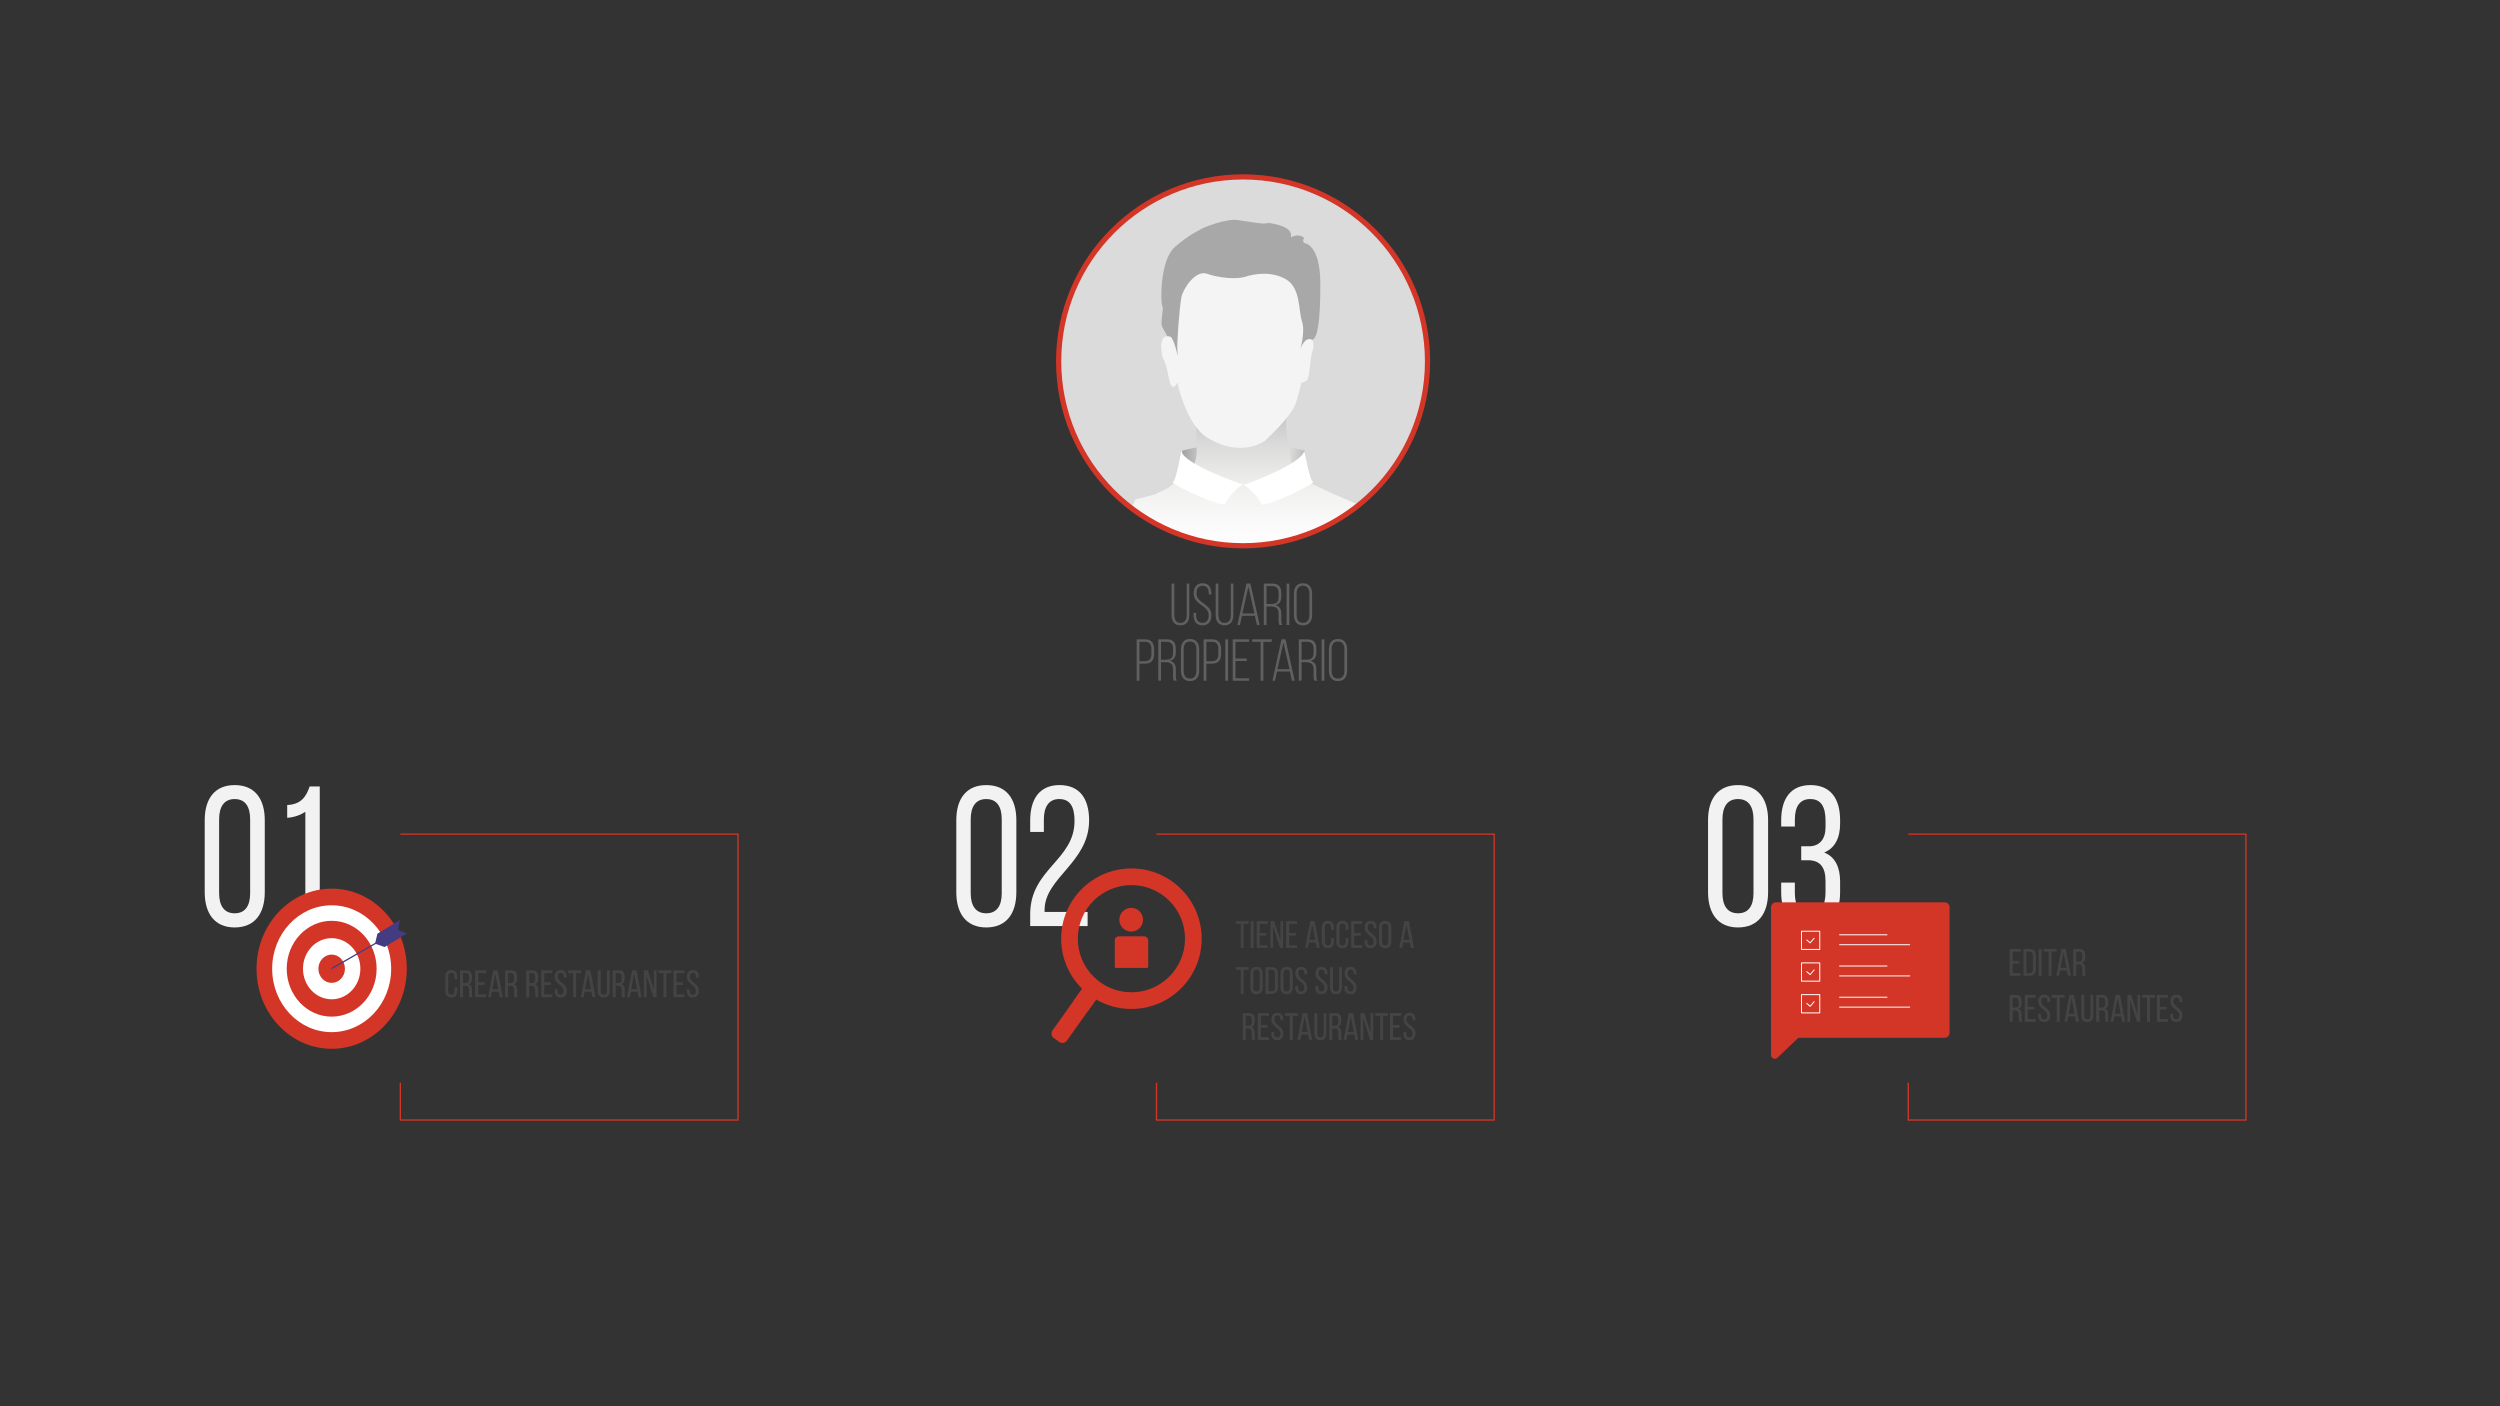 <?xml version="1.0" encoding="utf-8"?>
<!-- Generator: Adobe Illustrator 24.0.0, SVG Export Plug-In . SVG Version: 6.00 Build 0)  -->
<svg version="1.1" id="Layer_1" xmlns="http://www.w3.org/2000/svg" xmlns:xlink="http://www.w3.org/1999/xlink" x="0px" y="0px"
	 viewBox="0 0 1920 1080" style="enable-background:new 0 0 1920 1080;" xml:space="preserve">
<rect x="0" y="0" width="1920" height="1080" fill="#333333" stroke="none"/>
<style type="text/css">
	.st0{fill:#606060;}
	.st1{clip-path:url(#SVGID_2_);}
	.st2{fill:url(#SVGID_3_);}
	.st3{fill:url(#SVGID_4_);}
	.st4{fill:#A8A8A8;}
	.st5{fill:#F4F4F4;}
	.st6{fill:#FFFFFF;}
	.st7{fill:#F2F2F2;}
	.st8{fill:#D33527;}
	.st9{fill:#443C83;}
	.st10{fill:#444444;}
</style>
<g>
	<path class="st0" d="M879.55,491.01c4.9,0,6.81,3.09,6.81,7.72v3.45c0,5.04-2.32,7.54-7.36,7.54h-3.95v13.08h-2.09v-31.79H879.55z
		 M879,507.81c3.68,0,5.27-1.63,5.27-5.49v-3.72c0-3.45-1.18-5.68-4.72-5.68h-4.5v14.89H879z"/>
	<path class="st0" d="M896.21,491.01c4.86,0,6.81,2.68,6.81,7.17v2.77c0,3.72-1.45,5.86-4.59,6.58c3.27,0.73,4.59,3.04,4.59,6.49
		v4.95c0,1.32,0.09,2.77,0.77,3.81h-2.18c-0.54-0.95-0.68-2.09-0.68-3.81v-5c0-4.22-2.32-5.4-5.95-5.4h-3.31v14.21h-2.09v-31.79
		H896.21z M895.03,506.68c3.72,0,5.9-1.04,5.9-5.31v-3c0-3.41-1.32-5.45-4.77-5.45h-4.5v13.76H895.03z"/>
	<path class="st0" d="M906.97,498.77c0-4.63,2.13-8.04,6.95-8.04c4.9,0,7.04,3.41,7.04,8.04v16.26c0,4.63-2.13,8.04-7.04,8.04
		c-4.81,0-6.95-3.41-6.95-8.04V498.77z M909.06,515.17c0,3.45,1.36,5.99,4.86,5.99c3.54,0,4.95-2.54,4.95-5.99v-16.53
		c0-3.45-1.41-5.99-4.95-5.99c-3.5,0-4.86,2.54-4.86,5.99V515.17z"/>
	<path class="st0" d="M930.99,491.01c4.9,0,6.81,3.09,6.81,7.72v3.45c0,5.04-2.32,7.54-7.36,7.54h-3.95v13.08h-2.09v-31.79H930.99z
		 M930.44,507.81c3.68,0,5.27-1.63,5.27-5.49v-3.72c0-3.45-1.18-5.68-4.72-5.68h-4.5v14.89H930.44z"/>
	<path class="st0" d="M943.11,491.01v31.79h-2.09v-31.79H943.11z"/>
	<path class="st0" d="M957.5,505.72v1.91h-8.67v13.26h10.44v1.91h-12.53v-31.79h12.53v1.91h-10.44v12.81H957.5z"/>
	<path class="st0" d="M968.17,522.8v-29.88h-6.49v-1.91h15.03v1.91h-6.45v29.88H968.17z"/>
	<path class="st0" d="M980.75,515.76l-1.59,7.04h-1.91l6.95-31.83h3.04l7.08,31.83h-2.09l-1.59-7.04H980.75z M981.07,513.94h9.26
		l-4.68-20.57L981.07,513.94z"/>
	<path class="st0" d="M1004.13,491.01c4.86,0,6.81,2.68,6.81,7.17v2.77c0,3.72-1.45,5.86-4.59,6.58c3.27,0.73,4.59,3.04,4.59,6.49
		v4.95c0,1.32,0.09,2.77,0.77,3.81h-2.18c-0.54-0.95-0.68-2.09-0.68-3.81v-5c0-4.22-2.32-5.4-5.95-5.4h-3.31v14.21h-2.09v-31.79
		H1004.13z M1002.95,506.68c3.72,0,5.9-1.04,5.9-5.31v-3c0-3.41-1.32-5.45-4.77-5.45h-4.5v13.76H1002.95z"/>
	<path class="st0" d="M1017.12,491.01v31.79h-2.09v-31.79H1017.12z"/>
	<path class="st0" d="M1020.61,498.77c0-4.63,2.13-8.04,6.95-8.04c4.9,0,7.04,3.41,7.04,8.04v16.26c0,4.63-2.13,8.04-7.04,8.04
		c-4.81,0-6.95-3.41-6.95-8.04V498.77z M1022.7,515.17c0,3.45,1.36,5.99,4.86,5.99c3.54,0,4.95-2.54,4.95-5.99v-16.53
		c0-3.45-1.41-5.99-4.95-5.99c-3.5,0-4.86,2.54-4.86,5.99V515.17z"/>
</g>
<g>
	<path class="st0" d="M901.86,472.33c0,3.41,1.27,6.04,4.77,6.04s4.77-2.63,4.77-6.04v-24.11h1.95v24.02c0,4.54-1.91,8.04-6.77,8.04
		s-6.81-3.5-6.81-8.04v-24.02h2.09V472.33z"/>
	<path class="st0" d="M930.33,455.89v0.68h-2v-0.82c0-3.36-1.27-5.9-4.72-5.9s-4.72,2.5-4.72,5.86c0,7.72,11.49,7.86,11.49,16.62
		c0,4.59-2,7.95-6.86,7.95s-6.86-3.36-6.86-7.95v-1.63h2v1.77c0,3.41,1.32,5.86,4.81,5.86s4.81-2.45,4.81-5.86
		c0-7.63-11.49-7.77-11.49-16.62c0-4.77,2.09-7.86,6.77-7.9C928.38,447.94,930.33,451.3,930.33,455.89z"/>
	<path class="st0" d="M935.73,472.33c0,3.41,1.27,6.04,4.77,6.04s4.77-2.63,4.77-6.04v-24.11h1.95v24.02c0,4.54-1.91,8.04-6.77,8.04
		s-6.81-3.5-6.81-8.04v-24.02h2.09V472.33z"/>
	<path class="st0" d="M953.85,472.96l-1.59,7.04h-1.91l6.95-31.83h3.04l7.08,31.83h-2.09l-1.59-7.04H953.85z M954.17,471.15h9.26
		l-4.68-20.57L954.17,471.15z"/>
	<path class="st0" d="M977.23,448.21c4.86,0,6.81,2.68,6.81,7.17v2.77c0,3.72-1.45,5.86-4.59,6.58c3.27,0.73,4.59,3.04,4.59,6.49
		v4.95c0,1.32,0.09,2.77,0.77,3.81h-2.18c-0.54-0.95-0.68-2.09-0.68-3.81v-5c0-4.22-2.32-5.4-5.95-5.4h-3.32V480h-2.09v-31.79
		H977.23z M976.05,463.88c3.72,0,5.9-1.04,5.9-5.31v-3c0-3.41-1.32-5.45-4.77-5.45h-4.5v13.76H976.05z"/>
	<path class="st0" d="M990.21,448.21V480h-2.09v-31.79H990.21z"/>
	<path class="st0" d="M993.71,455.98c0-4.63,2.13-8.04,6.95-8.04c4.9,0,7.04,3.41,7.04,8.04v16.26c0,4.63-2.13,8.04-7.04,8.04
		c-4.81,0-6.95-3.41-6.95-8.04V455.98z M995.8,472.37c0,3.45,1.36,5.99,4.86,5.99c3.54,0,4.95-2.54,4.95-5.99v-16.53
		c0-3.45-1.41-5.99-4.95-5.99c-3.5,0-4.86,2.54-4.86,5.99V472.37z"/>
</g>
<g>
	<defs>
		<circle id="SVGID_1_" cx="954.69" cy="277.51" r="141.65"/>
	</defs>
	<use xlink:href="#SVGID_1_"  style="overflow:visible;fill:#DBDBDB;"/>
	<clipPath id="SVGID_2_">
		<use xlink:href="#SVGID_1_"  style="overflow:visible;"/>
	</clipPath>
	<g class="st1">
		<linearGradient id="SVGID_3_" gradientUnits="userSpaceOnUse" x1="907.974" y1="357.921" x2="1002.295" y2="357.921">
			<stop  offset="0" style="stop-color:#A1A1A1"/>
			<stop  offset="0.058" style="stop-color:#B2B2B2"/>
			<stop  offset="0.187" style="stop-color:#D4D4D4"/>
			<stop  offset="0.311" style="stop-color:#ECECEC"/>
			<stop  offset="0.425" style="stop-color:#FAFAFA"/>
			<stop  offset="0.521" style="stop-color:#FFFFFF"/>
			<stop  offset="0.645" style="stop-color:#FCFCFB"/>
			<stop  offset="0.755" style="stop-color:#F1F1F1"/>
			<stop  offset="0.86" style="stop-color:#DFDFDE"/>
			<stop  offset="0.961" style="stop-color:#C6C6C5"/>
			<stop  offset="1" style="stop-color:#BABAB9"/>
		</linearGradient>
		<path class="st2" d="M1002.29,375.65c-31.24-11.07-62.83-10.7-94.32,0v-29.57c31.7-8.11,63.12-7.58,94.32,0V375.65z"/>
		<linearGradient id="SVGID_4_" gradientUnits="userSpaceOnUse" x1="955.76" y1="436.681" x2="955.76" y2="306.033">
			<stop  offset="0" style="stop-color:#FFFFFF"/>
			<stop  offset="0.243" style="stop-color:#FBFBFB"/>
			<stop  offset="0.48" style="stop-color:#F0F0EF"/>
			<stop  offset="0.715" style="stop-color:#DCDCDC"/>
			<stop  offset="0.946" style="stop-color:#C1C1C0"/>
			<stop  offset="1" style="stop-color:#BABAB9"/>
		</linearGradient>
		<path class="st3" d="M988.35,320.9c-2.36-0.01,1.89,29.96,4.07,37.15c4.97,16.39,65.84,30.27,66.29,41.15
			c0.12,2.84,0,29.92,0,29.92H852.75l19.18-45.52l14.59-3.78l7.76-3.67c1.49-0.71,2.91-1.57,4.23-2.56l15.95-12.11
			c0,0,5-6.25,4.59-15.71c-0.42-9.46-0.42-24.85-0.42-24.85H988.35z"/>
		<path class="st4" d="M905.49,274.72c0,0-10.92-20.34-12.84-23.51c-1.92-3.16,1.44-14.01,0-16.27c-1.44-2.26-1.92-35.24,9.6-45.18
			c11.51-9.94,18.23-12.65,18.23-12.65c2.85-2.46,21.82-9.39,29.79-8.13c23.98,3.77,19.99,2.54,24.42,2.26
			c10.18,1.64,17.96,4.38,16.75,11.05c3.83-1.97,6.88-2,10.11,0.24c-0.89,1.89-1,3.13,0,4.07c0,0,12.47,0.45,12.47,31.63
			c0,30.02-2.33,40.75-5.76,42.47c-3.43,1.72-9.75,7.82-9.75,7.82s1.59-54.34-13.76-53.91c-15.35,0.43-26.6,8.17-63.81,0
			C912.8,212.83,901.17,263.88,905.49,274.72z"/>
		<path class="st5" d="M904.23,293.83c0,0,6.61,32.41,23.23,42.47c25.95,15.71,43.77,2.39,43.77,2.39s20.71-18.56,24.1-29.49
			c3.03-9.77,4.1-15.36,4.1-15.36s2.73,0,4.56-2.26c1.82-2.26,2.28-16.72,3.64-20.78c1.37-4.07,2.28-10.84-2.28-10.39
			c-4.56,0.45-6.83,8.13-6.83,8.13s4.14-13.67,1.4-21.8c-2.73-8.13-0.95-25.19-11.88-31.97c-10.93-6.78-24.85-4.52-31.56-2.26
			c-6.71,2.26-20.83,0.9-29.48-2.26c-8.66-3.16-18.33,11.22-19.69,18c-1.37,6.78-3.54,34.87-3.08,40.29
			c0.46,5.42,0.46,5.42,0.46,5.42s-3.19-14.46-5.92-15.36c-2.73-0.9-7.74-0.9-6.83,9.94s2.02,2.45,5.92,22.59
			C900.13,302.87,904.23,293.83,904.23,293.83z"/>
		<path class="st6" d="M907.24,346.3c0,0-3.97,23.36-6.52,24.02c-2.54,0.66,28.22,15.81,39.53,17.26c0,0,6.8-11.76,14.41-15.32
			C954.67,372.26,908.81,356.7,907.24,346.3z"/>
		<path class="st6" d="M1001.7,346.08c0,0,4.18,23.32,6.7,23.95c2.52,0.63-27.74,16.11-38.9,17.69c0,0-6.84-11.69-14.41-15.16
			C955.09,372.56,1000.26,356.5,1001.7,346.08z"/>
	</g>
	<use xlink:href="#SVGID_1_"  style="overflow:visible;fill:none;stroke:#D33527;stroke-width:4;stroke-miterlimit:10;"/>
</g>
<g>
	<g>
		<g>
			<path class="st7" d="M157.22,629.9c0-16.38,7.61-26.95,22.99-26.95c15.52,0,23.13,10.57,23.13,26.95v55.28
				c0,16.38-7.61,27.1-23.13,27.1c-15.37,0-22.99-10.72-22.99-27.1V629.9z M168.28,685.95c0,9.65,3.88,15.46,11.92,15.46
				c8.19,0,11.92-5.82,11.92-15.46v-56.65c0-9.8-3.74-15.62-11.92-15.62c-8.04,0-11.92,5.82-11.92,15.62V685.95z"/>
			<path class="st7" d="M234.51,623.47c-3.74,2.45-8.62,4.29-13.94,4.59v-9.8c10.92-0.46,14.65-6.74,17.24-14.24h7.76v107.19h-11.06
				V623.47z"/>
		</g>
		<g>
			<g>
				<ellipse class="st8" cx="254.72" cy="743.98" rx="57.7" ry="61.5"/>
				<ellipse class="st6" cx="254.72" cy="743.98" rx="45.7" ry="48.71"/>
				<ellipse class="st8" cx="254.72" cy="743.98" rx="34.52" ry="36.8"/>
				<ellipse class="st6" cx="254.72" cy="743.98" rx="22.03" ry="23.48"/>
				<ellipse class="st8" cx="254.72" cy="743.98" rx="10.19" ry="10.86"/>
			</g>
			
				<rect x="251.33" y="730.77" transform="matrix(0.867 -0.498 0.498 0.867 -327.416 235.028)" class="st9" width="51.06" height="1"/>
			<polygon class="st9" points="312.47,716.94 295.35,727.33 288.03,724.74 289.87,717.06 306.98,706.67 305.74,714.23 			"/>
		</g>
		<g>
			<path class="st10" d="M351.21,750.21v1.85h-2.18v-1.97c0-1.85-0.74-2.97-2.41-2.97c-1.65,0-2.41,1.12-2.41,2.97v10.89
				c0,1.85,0.77,2.97,2.41,2.97c1.68,0,2.41-1.12,2.41-2.97v-2.68h2.18v2.56c0,3.12-1.47,5.18-4.65,5.18
				c-3.15,0-4.62-2.06-4.62-5.18v-10.66c0-3.12,1.47-5.18,4.62-5.18C349.74,745.03,351.21,747.09,351.21,750.21z"/>
			<path class="st10" d="M357.89,745.24c3.24,0,4.59,1.65,4.59,4.71v1.68c0,2.27-0.79,3.68-2.56,4.24c1.88,0.56,2.59,2.09,2.59,4.3
				v3.21c0,0.91,0.03,1.77,0.41,2.47h-2.33c-0.27-0.59-0.38-1.12-0.38-2.5v-3.24c0-2.33-1.09-3.06-3-3.06h-1.62v8.8h-2.3v-20.6
				H357.89z M357.3,754.95c1.83,0,2.91-0.59,2.91-2.83v-1.97c0-1.85-0.68-2.83-2.38-2.83h-2.24v7.62H357.3z"/>
			<path class="st10" d="M372.23,754.36v2.06h-5.03v7.33h6.18v2.09h-8.48v-20.6h8.48v2.09h-6.18v7.03H372.23z"/>
			<path class="st10" d="M377.82,761.69l-0.79,4.15h-2.12l3.94-20.6h3.33l3.94,20.6h-2.3l-0.79-4.15H377.82z M378.12,759.72h4.59
				l-2.33-11.89L378.12,759.72z"/>
			<path class="st10" d="M392.51,745.24c3.24,0,4.59,1.65,4.59,4.71v1.68c0,2.27-0.79,3.68-2.56,4.24c1.88,0.56,2.59,2.09,2.59,4.3
				v3.21c0,0.91,0.03,1.77,0.41,2.47h-2.33c-0.27-0.59-0.38-1.12-0.38-2.5v-3.24c0-2.33-1.09-3.06-3-3.06h-1.62v8.8h-2.3v-20.6
				H392.51z M391.93,754.95c1.82,0,2.91-0.59,2.91-2.83v-1.97c0-1.85-0.68-2.83-2.38-2.83h-2.24v7.62H391.93z"/>
			<path class="st10" d="M408.68,745.24c3.24,0,4.59,1.65,4.59,4.71v1.68c0,2.27-0.79,3.68-2.56,4.24c1.88,0.56,2.59,2.09,2.59,4.3
				v3.21c0,0.91,0.03,1.77,0.41,2.47h-2.33c-0.27-0.59-0.38-1.12-0.38-2.5v-3.24c0-2.33-1.09-3.06-3-3.06h-1.62v8.8h-2.3v-20.6
				H408.68z M408.09,754.95c1.82,0,2.91-0.59,2.91-2.83v-1.97c0-1.85-0.68-2.83-2.38-2.83h-2.24v7.62H408.09z"/>
			<path class="st10" d="M423.01,754.36v2.06h-5.03v7.33h6.18v2.09h-8.48v-20.6h8.48v2.09h-6.18v7.03H423.01z"/>
			<path class="st10" d="M435.2,750.18v0.56h-2.18v-0.68c0-1.85-0.71-2.94-2.35-2.94s-2.35,1.09-2.35,2.91
				c0,4.62,6.92,5.06,6.92,10.86c0,3.12-1.5,5.15-4.65,5.15s-4.62-2.03-4.62-5.15v-1.18h2.15v1.29c0,1.85,0.77,2.94,2.41,2.94
				c1.65,0,2.41-1.09,2.41-2.94c0-4.59-6.89-5.03-6.89-10.83c0-3.18,1.47-5.15,4.56-5.15C433.73,745.03,435.2,747.06,435.2,750.18z"
				/>
			<path class="st10" d="M440.21,765.84v-18.51h-3.8v-2.09h9.86v2.09h-3.8v18.51H440.21z"/>
			<path class="st10" d="M449.04,761.69l-0.79,4.15h-2.12l3.94-20.6h3.33l3.94,20.6h-2.3l-0.79-4.15H449.04z M449.33,759.72h4.59
				l-2.33-11.89L449.33,759.72z"/>
			<path class="st10" d="M461.32,760.99c0,1.85,0.74,2.97,2.41,2.97c1.65,0,2.38-1.12,2.38-2.97v-15.75h2.15v15.63
				c0,3.12-1.44,5.21-4.62,5.21c-3.15,0-4.59-2.09-4.59-5.21v-15.63h2.27V760.99z"/>
			<path class="st10" d="M475.12,745.24c3.24,0,4.59,1.65,4.59,4.71v1.68c0,2.27-0.79,3.68-2.56,4.24c1.88,0.56,2.59,2.09,2.59,4.3
				v3.21c0,0.91,0.03,1.77,0.41,2.47h-2.33c-0.27-0.59-0.38-1.12-0.38-2.5v-3.24c0-2.33-1.09-3.06-3-3.06h-1.62v8.8h-2.3v-20.6
				H475.12z M474.54,754.95c1.82,0,2.91-0.59,2.91-2.83v-1.97c0-1.85-0.68-2.83-2.38-2.83h-2.24v7.62H474.54z"/>
			<path class="st10" d="M484.46,761.69l-0.79,4.15h-2.12l3.94-20.6h3.33l3.94,20.6h-2.3l-0.79-4.15H484.46z M484.75,759.72h4.59
				l-2.33-11.89L484.75,759.72z"/>
			<path class="st10" d="M496.59,765.84h-2.06v-20.6h2.91l4.77,14.89v-14.89h2.03v20.6h-2.38l-5.27-16.66V765.84z"/>
			<path class="st10" d="M509.57,765.84v-18.51h-3.8v-2.09h9.86v2.09h-3.8v18.51H509.57z"/>
			<path class="st10" d="M524.52,754.36v2.06h-5.03v7.33h6.18v2.09h-8.48v-20.6h8.48v2.09h-6.18v7.03H524.52z"/>
			<path class="st10" d="M536.71,750.18v0.56h-2.18v-0.68c0-1.85-0.71-2.94-2.35-2.94s-2.35,1.09-2.35,2.91
				c0,4.62,6.92,5.06,6.92,10.86c0,3.12-1.5,5.15-4.65,5.15s-4.62-2.03-4.62-5.15v-1.18h2.15v1.29c0,1.85,0.77,2.94,2.41,2.94
				c1.65,0,2.41-1.09,2.41-2.94c0-4.59-6.89-5.03-6.89-10.83c0-3.18,1.47-5.15,4.56-5.15C535.24,745.03,536.71,747.06,536.71,750.18
				z"/>
		</g>
	</g>
	<polygon class="st8" points="567.29,860.68 306.97,860.68 306.97,831.54 307.97,831.54 307.97,859.68 566.29,859.68 566.29,641.12 
		307.47,641.12 307.47,640.12 567.29,640.12 	"/>
</g>
<g>
	<g>
		<g>
			<path class="st7" d="M734.44,629.9c0-16.38,7.61-26.95,22.99-26.95c15.52,0,23.13,10.57,23.13,26.95v55.28
				c0,16.38-7.61,27.1-23.13,27.1c-15.37,0-22.99-10.72-22.99-27.1V629.9z M745.5,685.95c0,9.65,3.88,15.46,11.92,15.46
				c8.19,0,11.92-5.82,11.92-15.46v-56.65c0-9.8-3.74-15.62-11.92-15.62c-8.04,0-11.92,5.82-11.92,15.62V685.95z"/>
			<path class="st7" d="M836.44,630.06c0,32.31-34.05,43.95-34.19,68.6v1.68h33.04v10.87h-44.1v-9.19
				c0-34.61,34.05-41.34,34.05-71.51c0-11.03-3.45-16.84-11.78-16.84c-8.19,0-11.78,6.28-11.78,15.77v9.49h-10.49v-8.73
				c0-16.38,7.04-27.26,22.55-27.26C829.4,602.96,836.44,613.67,836.44,630.06z"/>
		</g>
		<g>
			<g>
				<g>
					<path class="st8" d="M813.49,800.22l-4.17-2.97c-1.89-1.35-2.33-3.97-0.98-5.86l28.05-39.5l11.02,7.85l-28.05,39.5
						C818.01,801.12,815.38,801.56,813.49,800.22z"/>
					<polygon class="st8" points="835.35,776.79 847.41,759.73 836.39,751.88 824.08,769.29 					"/>
				</g>
				<path class="st8" d="M868.93,666.96c-29.8,0-53.96,24.16-53.96,53.96c0,29.8,24.16,53.96,53.96,53.96
					c29.8,0,53.96-24.16,53.96-53.96C922.89,691.12,898.73,666.96,868.93,666.96z M868.93,762.07c-22.73,0-41.15-18.42-41.15-41.15
					c0-22.73,18.42-41.15,41.15-41.15c22.73,0,41.15,18.42,41.15,41.15C910.08,743.65,891.66,762.07,868.93,762.07z"/>
			</g>
			<g>
				<circle class="st8" cx="868.76" cy="706.35" r="9.11"/>
				<path class="st8" d="M881.02,743.36h-24.07c-0.45,0-0.81-0.36-0.81-0.81v-20.4c0-1.68,1.36-3.04,3.04-3.04h19.6
					c1.68,0,3.04,1.36,3.04,3.04v20.4C881.83,743,881.47,743.36,881.02,743.36z"/>
			</g>
		</g>
	</g>
	<polygon class="st8" points="1148.03,860.68 887.7,860.68 887.7,831.54 888.7,831.54 888.7,859.68 1147.03,859.68 1147.03,641.12 
		888.2,641.12 888.2,640.12 1148.03,640.12 	"/>
</g>
<g>
	<g>
		<g>
			<path class="st7" d="M1311.78,629.9c0-16.38,7.61-26.95,22.99-26.95c15.52,0,23.13,10.57,23.13,26.95v55.28
				c0,16.38-7.61,27.1-23.13,27.1c-15.37,0-22.99-10.72-22.99-27.1V629.9z M1322.84,685.95c0,9.65,3.88,15.46,11.92,15.46
				c8.19,0,11.92-5.82,11.92-15.46v-56.65c0-9.8-3.74-15.62-11.92-15.62c-8.04,0-11.92,5.82-11.92,15.62V685.95z"/>
			<path class="st7" d="M1413.2,629.9v2.76c0,11.03-4.17,18.83-12.21,22.05c8.48,3.37,12.21,11.48,12.21,22.2v8.27
				c0,16.38-7.18,27.1-22.7,27.1c-15.37,0-22.55-10.72-22.55-27.1v-7.35h10.49v8.12c0,9.65,3.74,15.46,11.78,15.46
				c8.19,0,11.78-5.66,11.78-16.54v-8.27c0-10.57-4.17-15.62-12.64-15.93h-6.03v-10.72h6.61c7.47-0.3,12.07-5.36,12.07-14.7v-4.9
				c0-11.02-3.59-16.69-11.78-16.69c-8.04,0-11.78,5.97-11.78,15.62v5.51h-10.49v-4.9c0-16.38,7.18-26.95,22.55-26.95
				C1406.02,602.96,1413.2,613.52,1413.2,629.9z"/>
		</g>
		<g>
			<path class="st8" d="M1493.5,797.02h-129.58c-2.09,0-3.78-1.69-3.78-3.78v-96.48c0-2.09,1.69-3.78,3.78-3.78h129.58
				c2.09,0,3.78,1.69,3.78,3.78v96.48C1497.28,795.33,1495.59,797.02,1493.5,797.02z"/>
			<path class="st8" d="M1360.14,777.68v32.49c0,2.6,3.12,3.93,5,2.13l20.44-19.57L1360.14,777.68z"/>
			<g>
				<g>
					<g>
						<path class="st6" d="M1397.57,729.55h-14c-0.21,0-0.38-0.17-0.38-0.38v-14c0-0.21,0.17-0.38,0.38-0.38h14
							c0.21,0,0.38,0.17,0.38,0.38v14C1397.94,729.38,1397.77,729.55,1397.57,729.55z M1383.94,728.8h13.25v-13.25h-13.25V728.8z"/>
						<path class="st6" d="M1390.19,724.51c-0.09,0-0.18-0.03-0.25-0.09l-2.8-2.43l0.49-0.57l2.52,2.18l3.02-3.54l0.57,0.49
							l-3.27,3.83c-0.06,0.08-0.16,0.12-0.26,0.13C1390.21,724.51,1390.2,724.51,1390.19,724.51z"/>
					</g>
					<g>
						<path class="st6" d="M1397.57,753.91h-14c-0.21,0-0.38-0.17-0.38-0.38v-14c0-0.21,0.17-0.38,0.38-0.38h14
							c0.21,0,0.38,0.17,0.38,0.38v14C1397.94,753.75,1397.77,753.91,1397.57,753.91z M1383.94,753.16h13.25v-13.25h-13.25V753.16z"
							/>
						<path class="st6" d="M1390.19,748.87c-0.09,0-0.18-0.03-0.25-0.09l-2.8-2.43l0.49-0.57l2.51,2.18l3.02-3.54l0.57,0.49
							l-3.27,3.83c-0.06,0.08-0.16,0.12-0.26,0.13C1390.21,748.87,1390.2,748.87,1390.19,748.87z"/>
					</g>
					<g>
						<path class="st6" d="M1397.57,778.28h-14c-0.21,0-0.38-0.17-0.38-0.38v-14c0-0.21,0.17-0.38,0.38-0.38h14
							c0.21,0,0.38,0.17,0.38,0.38v14C1397.94,778.11,1397.77,778.28,1397.57,778.28z M1383.94,777.53h13.25v-13.25h-13.25V777.53z"
							/>
						<path class="st6" d="M1390.19,773.24c-0.09,0-0.18-0.03-0.25-0.09l-2.8-2.43l0.49-0.57l2.52,2.18l3.02-3.54l0.57,0.49
							l-3.27,3.83c-0.06,0.08-0.16,0.12-0.26,0.13C1390.21,773.24,1390.2,773.24,1390.19,773.24z"/>
					</g>
				</g>
				<g>
					<rect x="1412.53" y="717.55" class="st6" width="36.94" height="0.75"/>
					<rect x="1412.53" y="725.17" class="st6" width="54.42" height="0.75"/>
				</g>
				<g>
					<rect x="1412.53" y="741.52" class="st6" width="36.94" height="0.75"/>
					<rect x="1412.53" y="749.13" class="st6" width="54.42" height="0.75"/>
				</g>
				<g>
					<rect x="1412.53" y="765.49" class="st6" width="36.94" height="0.75"/>
					<rect x="1412.53" y="773.1" class="st6" width="54.42" height="0.75"/>
				</g>
			</g>
		</g>
	</g>
	<polygon class="st8" points="1725.37,860.68 1465.04,860.68 1465.04,831.54 1466.04,831.54 1466.04,859.68 1724.37,859.68 
		1724.37,641.12 1465.54,641.12 1465.54,640.12 1725.37,640.12 	"/>
</g>
<g>
	<path class="st10" d="M952.87,728.01V709.5h-3.8v-2.09h9.86v2.09h-3.8v18.51H952.87z"/>
	<path class="st10" d="M962.79,707.41v20.6h-2.3v-20.6H962.79z"/>
	<path class="st10" d="M972.47,716.54v2.06h-5.03v7.33h6.18v2.09h-8.48v-20.6h8.48v2.09h-6.18v7.04H972.47z"/>
	<path class="st10" d="M977.77,728.01h-2.06v-20.6h2.91l4.77,14.89v-14.89h2.03v20.6h-2.38l-5.27-16.66V728.01z"/>
	<path class="st10" d="M995.11,716.54v2.06h-5.03v7.33h6.18v2.09h-8.48v-20.6h8.48v2.09h-6.18v7.04H995.11z"/>
	<path class="st10" d="M1005.27,723.86l-0.79,4.15h-2.12l3.94-20.6h3.33l3.94,20.6h-2.3l-0.79-4.15H1005.27z M1005.56,721.89h4.59
		l-2.33-11.89L1005.56,721.89z"/>
	<path class="st10" d="M1024.43,712.38v1.85h-2.18v-1.97c0-1.86-0.74-2.97-2.41-2.97c-1.65,0-2.41,1.12-2.41,2.97v10.89
		c0,1.85,0.77,2.97,2.41,2.97c1.68,0,2.41-1.12,2.41-2.97v-2.68h2.18v2.56c0,3.12-1.47,5.18-4.65,5.18c-3.15,0-4.62-2.06-4.62-5.18
		v-10.65c0-3.12,1.47-5.18,4.62-5.18C1022.96,707.21,1024.43,709.26,1024.43,712.38z"/>
	<path class="st10" d="M1035.62,712.38v1.85h-2.18v-1.97c0-1.86-0.74-2.97-2.41-2.97c-1.65,0-2.41,1.12-2.41,2.97v10.89
		c0,1.85,0.77,2.97,2.41,2.97c1.68,0,2.41-1.12,2.41-2.97v-2.68h2.18v2.56c0,3.12-1.47,5.18-4.65,5.18c-3.15,0-4.62-2.06-4.62-5.18
		v-10.65c0-3.12,1.47-5.18,4.62-5.18C1034.15,707.21,1035.62,709.26,1035.62,712.38z"/>
	<path class="st10" d="M1045.04,716.54v2.06h-5.03v7.33h6.18v2.09h-8.48v-20.6h8.48v2.09h-6.18v7.04H1045.04z"/>
	<path class="st10" d="M1057.23,712.36v0.56h-2.18v-0.68c0-1.86-0.71-2.94-2.35-2.94s-2.35,1.09-2.35,2.91
		c0,4.62,6.92,5.06,6.92,10.86c0,3.12-1.5,5.15-4.65,5.15s-4.62-2.03-4.62-5.15v-1.18h2.15v1.29c0,1.85,0.76,2.94,2.41,2.94
		s2.41-1.09,2.41-2.94c0-4.59-6.89-5.03-6.89-10.83c0-3.18,1.47-5.15,4.56-5.15C1055.76,707.21,1057.23,709.23,1057.23,712.36z"/>
	<path class="st10" d="M1059.09,712.38c0-3.15,1.56-5.18,4.71-5.18c3.18,0,4.74,2.03,4.74,5.18v10.65c0,3.12-1.56,5.18-4.74,5.18
		c-3.15,0-4.71-2.06-4.71-5.18V712.38z M1061.35,723.16c0,1.88,0.79,2.97,2.44,2.97c1.68,0,2.44-1.09,2.44-2.97v-10.89
		c0-1.86-0.77-2.97-2.44-2.97c-1.65,0-2.44,1.12-2.44,2.97V723.16z"/>
	<path class="st10" d="M1077.6,723.86l-0.79,4.15h-2.12l3.94-20.6h3.33l3.94,20.6h-2.3l-0.79-4.15H1077.6z M1077.9,721.89h4.59
		l-2.33-11.89L1077.9,721.89z"/>
	<path class="st10" d="M952.87,763.34v-18.51h-3.8v-2.09h9.86v2.09h-3.8v18.51H952.87z"/>
	<path class="st10" d="M960.31,747.71c0-3.15,1.56-5.18,4.71-5.18c3.18,0,4.74,2.03,4.74,5.18v10.66c0,3.12-1.56,5.18-4.74,5.18
		c-3.15,0-4.71-2.06-4.71-5.18V747.71z M962.58,758.49c0,1.88,0.79,2.97,2.44,2.97c1.68,0,2.44-1.09,2.44-2.97V747.6
		c0-1.85-0.76-2.97-2.44-2.97c-1.65,0-2.44,1.12-2.44,2.97V758.49z"/>
	<path class="st10" d="M976.77,742.74c3.21,0,4.68,1.94,4.68,5.12v10.39c0,3.15-1.47,5.09-4.68,5.09h-4.83v-20.6H976.77z
		 M976.74,761.25c1.65,0,2.44-1.03,2.44-2.91v-10.6c0-1.88-0.79-2.91-2.47-2.91h-2.47v16.42H976.74z"/>
	<path class="st10" d="M983.43,747.71c0-3.15,1.56-5.18,4.71-5.18c3.18,0,4.74,2.03,4.74,5.18v10.66c0,3.12-1.56,5.18-4.74,5.18
		c-3.15,0-4.71-2.06-4.71-5.18V747.71z M985.69,758.49c0,1.88,0.79,2.97,2.44,2.97c1.68,0,2.44-1.09,2.44-2.97V747.6
		c0-1.85-0.77-2.97-2.44-2.97c-1.65,0-2.44,1.12-2.44,2.97V758.49z"/>
	<path class="st10" d="M1003.97,747.68v0.56h-2.18v-0.68c0-1.85-0.71-2.94-2.36-2.94s-2.35,1.09-2.35,2.91
		c0,4.62,6.92,5.06,6.92,10.86c0,3.12-1.5,5.15-4.65,5.15s-4.62-2.03-4.62-5.15v-1.18h2.15v1.29c0,1.86,0.77,2.94,2.41,2.94
		s2.41-1.09,2.41-2.94c0-4.59-6.89-5.03-6.89-10.83c0-3.18,1.47-5.15,4.56-5.15C1002.5,742.53,1003.97,744.56,1003.97,747.68z"/>
	<path class="st10" d="M1019.49,747.68v0.56h-2.18v-0.68c0-1.85-0.71-2.94-2.36-2.94s-2.35,1.09-2.35,2.91
		c0,4.62,6.92,5.06,6.92,10.86c0,3.12-1.5,5.15-4.65,5.15s-4.62-2.03-4.62-5.15v-1.18h2.15v1.29c0,1.86,0.77,2.94,2.41,2.94
		s2.41-1.09,2.41-2.94c0-4.59-6.89-5.03-6.89-10.83c0-3.18,1.47-5.15,4.56-5.15C1018.02,742.53,1019.49,744.56,1019.49,747.68z"/>
	<path class="st10" d="M1023.7,758.49c0,1.86,0.74,2.97,2.41,2.97c1.65,0,2.38-1.12,2.38-2.97v-15.75h2.15v15.63
		c0,3.12-1.44,5.21-4.62,5.21c-3.15,0-4.59-2.09-4.59-5.21v-15.63h2.27V758.49z"/>
	<path class="st10" d="M1041.83,747.68v0.56h-2.18v-0.68c0-1.85-0.71-2.94-2.35-2.94s-2.35,1.09-2.35,2.91
		c0,4.62,6.92,5.06,6.92,10.86c0,3.12-1.5,5.15-4.65,5.15s-4.62-2.03-4.62-5.15v-1.18h2.15v1.29c0,1.86,0.76,2.94,2.41,2.94
		s2.41-1.09,2.41-2.94c0-4.59-6.89-5.03-6.89-10.83c0-3.18,1.47-5.15,4.56-5.15C1040.36,742.53,1041.83,744.56,1041.83,747.68z"/>
	<path class="st10" d="M959.05,778.07c3.24,0,4.59,1.65,4.59,4.71v1.68c0,2.27-0.79,3.68-2.56,4.24c1.88,0.56,2.59,2.09,2.59,4.3
		v3.21c0,0.91,0.03,1.77,0.41,2.47h-2.33c-0.26-0.59-0.38-1.12-0.38-2.5v-3.24c0-2.33-1.09-3.06-3-3.06h-1.62v8.8h-2.3v-20.6H959.05
		z M958.46,787.78c1.82,0,2.91-0.59,2.91-2.83v-1.97c0-1.85-0.68-2.82-2.38-2.82h-2.24v7.62H958.46z"/>
	<path class="st10" d="M973.38,787.19v2.06h-5.03v7.33h6.18v2.09h-8.48v-20.6h8.48v2.09h-6.18v7.03H973.38z"/>
	<path class="st10" d="M985.57,783.01v0.56h-2.18v-0.68c0-1.85-0.71-2.94-2.35-2.94s-2.35,1.09-2.35,2.91
		c0,4.62,6.92,5.06,6.92,10.86c0,3.12-1.5,5.15-4.65,5.15s-4.62-2.03-4.62-5.15v-1.18h2.15v1.29c0,1.86,0.76,2.94,2.41,2.94
		s2.41-1.09,2.41-2.94c0-4.59-6.89-5.03-6.89-10.83c0-3.18,1.47-5.15,4.56-5.15C984.1,777.86,985.57,779.89,985.57,783.01z"/>
	<path class="st10" d="M990.58,798.67v-18.51h-3.8v-2.09h9.86v2.09h-3.8v18.51H990.58z"/>
	<path class="st10" d="M999.41,794.52l-0.79,4.15h-2.12l3.94-20.6h3.33l3.94,20.6h-2.3l-0.79-4.15H999.41z M999.71,792.55h4.59
		l-2.33-11.89L999.71,792.55z"/>
	<path class="st10" d="M1011.69,793.81c0,1.86,0.74,2.97,2.41,2.97c1.65,0,2.38-1.12,2.38-2.97v-15.75h2.15v15.63
		c0,3.12-1.44,5.21-4.62,5.21c-3.15,0-4.59-2.09-4.59-5.21v-15.63h2.27V793.81z"/>
	<path class="st10" d="M1025.49,778.07c3.24,0,4.59,1.65,4.59,4.71v1.68c0,2.27-0.79,3.68-2.56,4.24c1.88,0.56,2.59,2.09,2.59,4.3
		v3.21c0,0.91,0.03,1.77,0.41,2.47h-2.33c-0.26-0.59-0.38-1.12-0.38-2.5v-3.24c0-2.33-1.09-3.06-3-3.06h-1.62v8.8h-2.3v-20.6
		H1025.49z M1024.91,787.78c1.82,0,2.91-0.59,2.91-2.83v-1.97c0-1.85-0.68-2.82-2.38-2.82h-2.24v7.62H1024.91z"/>
	<path class="st10" d="M1034.83,794.52l-0.79,4.15h-2.12l3.94-20.6h3.33l3.94,20.6h-2.3l-0.79-4.15H1034.83z M1035.12,792.55h4.59
		l-2.33-11.89L1035.12,792.55z"/>
	<path class="st10" d="M1046.96,798.67h-2.06v-20.6h2.91l4.77,14.89v-14.89h2.03v20.6h-2.38l-5.27-16.66V798.67z"/>
	<path class="st10" d="M1059.94,798.67v-18.51h-3.8v-2.09h9.86v2.09h-3.8v18.51H1059.94z"/>
	<path class="st10" d="M1074.89,787.19v2.06h-5.03v7.33h6.18v2.09h-8.48v-20.6h8.48v2.09h-6.18v7.03H1074.89z"/>
	<path class="st10" d="M1087.08,783.01v0.56h-2.18v-0.68c0-1.85-0.71-2.94-2.36-2.94s-2.35,1.09-2.35,2.91
		c0,4.62,6.92,5.06,6.92,10.86c0,3.12-1.5,5.15-4.65,5.15s-4.62-2.03-4.62-5.15v-1.18h2.15v1.29c0,1.86,0.77,2.94,2.41,2.94
		s2.41-1.09,2.41-2.94c0-4.59-6.89-5.03-6.89-10.83c0-3.18,1.47-5.15,4.56-5.15C1085.61,777.86,1087.08,779.89,1087.08,783.01z"/>
</g>
<g>
	<path class="st10" d="M1550.78,737.92v2.06h-5.03v7.33h6.18v2.09h-8.48v-20.6h8.48v2.09h-6.18v7.03H1550.78z"/>
	<path class="st10" d="M1558.87,728.79c3.21,0,4.68,1.94,4.68,5.12v10.39c0,3.15-1.47,5.09-4.68,5.09h-4.83v-20.6H1558.87z
		 M1558.84,747.31c1.65,0,2.44-1.03,2.44-2.91v-10.6c0-1.88-0.79-2.91-2.47-2.91h-2.47v16.42H1558.84z"/>
	<path class="st10" d="M1568,728.79v20.6h-2.3v-20.6H1568z"/>
	<path class="st10" d="M1573.33,749.4v-18.51h-3.8v-2.09h9.86v2.09h-3.8v18.51H1573.33z"/>
	<path class="st10" d="M1582.16,745.25l-0.79,4.15h-2.12l3.94-20.6h3.33l3.94,20.6h-2.3l-0.79-4.15H1582.16z M1582.46,743.28h4.59
		l-2.32-11.89L1582.46,743.28z"/>
	<path class="st10" d="M1596.85,728.79c3.24,0,4.59,1.65,4.59,4.71v1.68c0,2.27-0.79,3.68-2.56,4.24c1.88,0.56,2.59,2.09,2.59,4.3
		v3.21c0,0.91,0.03,1.77,0.41,2.47h-2.33c-0.26-0.59-0.38-1.12-0.38-2.5v-3.24c0-2.33-1.09-3.06-3-3.06h-1.62v8.8h-2.3v-20.6
		H1596.85z M1596.26,738.51c1.82,0,2.91-0.59,2.91-2.83v-1.97c0-1.85-0.68-2.83-2.38-2.83h-2.24v7.62H1596.26z"/>
	<path class="st10" d="M1548.04,764.12c3.24,0,4.59,1.65,4.59,4.71v1.68c0,2.27-0.79,3.68-2.56,4.24c1.88,0.56,2.59,2.09,2.59,4.3
		v3.21c0,0.91,0.03,1.77,0.41,2.47h-2.33c-0.27-0.59-0.38-1.12-0.38-2.5v-3.24c0-2.33-1.09-3.06-3-3.06h-1.62v8.8h-2.3v-20.6
		H1548.04z M1547.45,773.84c1.83,0,2.91-0.59,2.91-2.83v-1.97c0-1.85-0.68-2.83-2.38-2.83h-2.24v7.62H1547.45z"/>
	<path class="st10" d="M1562.38,773.25v2.06h-5.03v7.33h6.18v2.09h-8.48v-20.6h8.48v2.09h-6.18v7.03H1562.38z"/>
	<path class="st10" d="M1574.56,769.07v0.56h-2.18v-0.68c0-1.85-0.71-2.94-2.36-2.94s-2.35,1.09-2.35,2.91
		c0,4.62,6.92,5.06,6.92,10.86c0,3.12-1.5,5.15-4.65,5.15s-4.62-2.03-4.62-5.15v-1.18h2.15v1.29c0,1.85,0.77,2.94,2.41,2.94
		s2.41-1.09,2.41-2.94c0-4.59-6.89-5.03-6.89-10.83c0-3.18,1.47-5.15,4.56-5.15C1573.09,763.92,1574.56,765.95,1574.56,769.07z"/>
	<path class="st10" d="M1579.57,784.73v-18.51h-3.8v-2.09h9.86v2.09h-3.8v18.51H1579.57z"/>
	<path class="st10" d="M1588.4,780.58l-0.79,4.15h-2.12l3.94-20.6h3.33l3.94,20.6h-2.29l-0.79-4.15H1588.4z M1588.7,778.61h4.59
		l-2.33-11.89L1588.7,778.61z"/>
	<path class="st10" d="M1600.68,779.87c0,1.85,0.74,2.97,2.41,2.97c1.65,0,2.38-1.12,2.38-2.97v-15.75h2.15v15.63
		c0,3.12-1.44,5.21-4.62,5.21c-3.15,0-4.59-2.09-4.59-5.21v-15.63h2.27V779.87z"/>
	<path class="st10" d="M1614.49,764.12c3.24,0,4.59,1.65,4.59,4.71v1.68c0,2.27-0.79,3.68-2.56,4.24c1.88,0.56,2.59,2.09,2.59,4.3
		v3.21c0,0.91,0.03,1.77,0.41,2.47h-2.33c-0.26-0.59-0.38-1.12-0.38-2.5v-3.24c0-2.33-1.09-3.06-3-3.06h-1.62v8.8h-2.3v-20.6
		H1614.49z M1613.9,773.84c1.82,0,2.91-0.59,2.91-2.83v-1.97c0-1.85-0.68-2.83-2.38-2.83h-2.24v7.62H1613.9z"/>
	<path class="st10" d="M1623.82,780.58l-0.79,4.15h-2.12l3.94-20.6h3.33l3.94,20.6h-2.3l-0.79-4.15H1623.82z M1624.11,778.61h4.59
		l-2.32-11.89L1624.11,778.61z"/>
	<path class="st10" d="M1635.95,784.73h-2.06v-20.6h2.91l4.77,14.89v-14.89h2.03v20.6h-2.38l-5.27-16.66V784.73z"/>
	<path class="st10" d="M1648.93,784.73v-18.51h-3.8v-2.09h9.86v2.09h-3.8v18.51H1648.93z"/>
	<path class="st10" d="M1663.89,773.25v2.06h-5.03v7.33h6.18v2.09h-8.48v-20.6h8.48v2.09h-6.18v7.03H1663.89z"/>
	<path class="st10" d="M1676.07,769.07v0.56h-2.18v-0.68c0-1.85-0.71-2.94-2.36-2.94s-2.35,1.09-2.35,2.91
		c0,4.62,6.92,5.06,6.92,10.86c0,3.12-1.5,5.15-4.65,5.15s-4.62-2.03-4.62-5.15v-1.18h2.15v1.29c0,1.85,0.77,2.94,2.41,2.94
		s2.41-1.09,2.41-2.94c0-4.59-6.89-5.03-6.89-10.83c0-3.18,1.47-5.15,4.56-5.15C1674.6,763.92,1676.07,765.95,1676.07,769.07z"/>
</g>
</svg>
